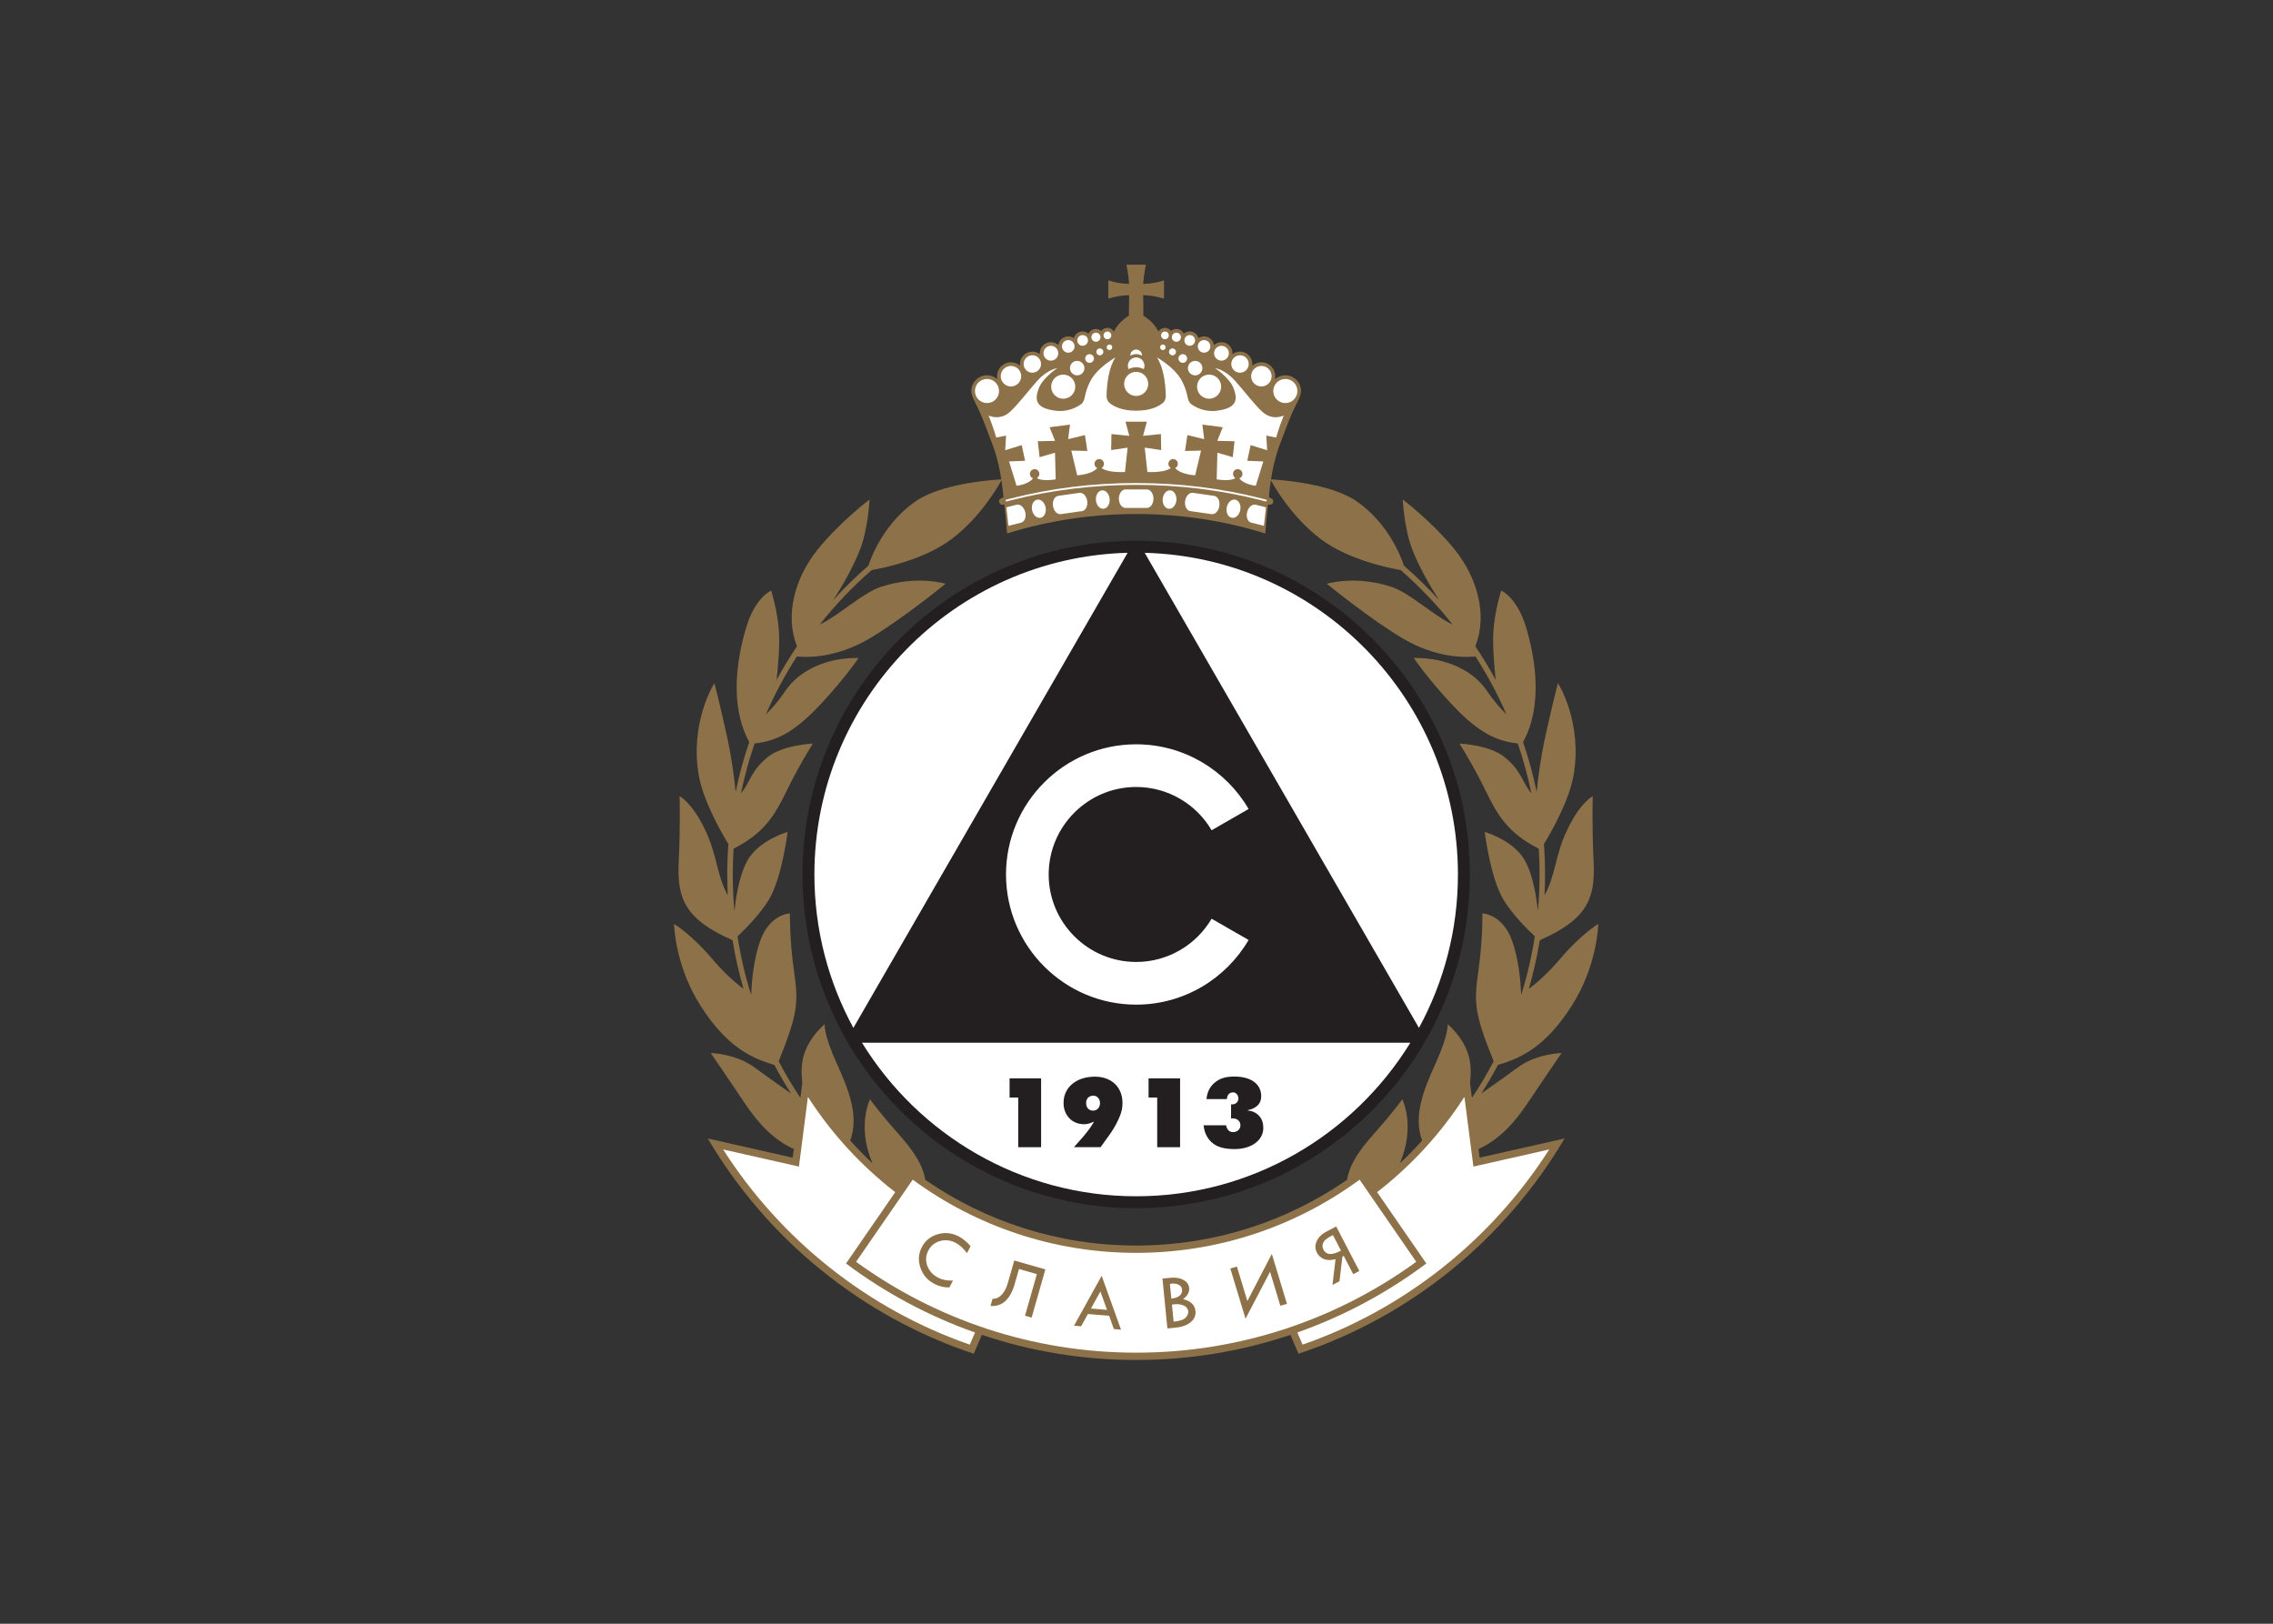 <svg clip-rule="evenodd" fill-rule="evenodd" stroke-linejoin="round" stroke-miterlimit="2" viewBox="0 0 560 400" xmlns="http://www.w3.org/2000/svg"><rect x="0" y="0" width="560" height="400" fill="#333333" stroke="none"/><g fill-rule="nonzero" transform="matrix(.438 0 0 -.438 150.375 379.399)"><path d="m483.443 374.377c0-103.649-84.034-187.682-187.682-187.682-103.649 0-187.682 84.033-187.682 187.682 0 103.646 84.033 187.682 187.682 187.682 103.648 0 187.682-84.036 187.682-187.682z" fill="#231f20"/><path d="m452.5 283.884-313.478.001 156.739 271.479zm-115.945 71.304c-7.221-15.291-22.792-25.895-40.794-25.895-24.861 0-45.086 20.225-45.086 45.084 0 24.86 20.225 45.085 45.086 45.085 18.015 0 33.596-10.621 40.811-25.93l27.994 16.122c-12.844 24.95-38.864 42.054-68.805 42.054-42.64 0-77.331-34.69-77.331-77.331 0-42.64 34.691-77.33 77.331-77.33 29.953 0 55.982 17.117 68.821 42.082z" fill="#231f20"/><path d="m295.764 577.11c25.579 0 50.06-3.878 72.625-10.958 0 0 .504 7.181 1.534 16.279 0 0 2.403-.686 2.918 1.374s-2.404 2.575-2.404 2.575.228 4.031 1.103 9.759l.069-.139c1.803-3.349 11.339-20.159 27.497-32.624 15.262-11.773 38.276-16.531 44.974-17.713l.51-.141c10.633-9.258 20.397-19.488 29.155-30.551l-.489.232c-10.493 5.047-23.666 17.526-33.722 20.879-20.395 6.797-36.565 1.802-36.565 1.802s24.977-20.343 43.002-30.9c18.742-10.978 34.826-10.559 40.127-10.03l.538.002c6.618-10.271 12.432-21.108 17.349-32.421l-.342.306c-2.585 2.488-6.409 6.649-10.549 12.788-7.468 11.072-22.403 18.797-41.2 18.54 0 0 7.21-10.815 20.6-25.235 12.995-13.995 23.565-21.441 37.594-22.809l.315-.102c3.116-9.054 5.673-18.366 7.632-27.893l-.345.38c-4.974 6.103-5.074 11.961-14.554 19.782-8.469 6.986-25.492 7.724-25.492 7.724s8.24-13.132 14.935-27.037c6.434-13.365 12.631-23.399 29.335-31.932l.297-.166c.304-4.796.458-9.632.458-14.504 0-6.883-.308-13.695-.911-20.423l-.161 1.053c-1.032 9.494-3.544 22.801-8.933 29.922-7.21 9.528-20.858 13.39-20.858 13.39s3.167-25.887 10.558-38.11c5.021-8.305 13.374-16.609 17.236-20.242l.41-.359c-1.744-11.293-4.323-22.314-7.674-32.997l-.044.875c-.3 6.847-1.356 19.211-5.036 29.548-5.407 15.193-16.737 15.45-16.737 15.45s.257-14.935-2.318-32.703c-2.551-17.602-2.069-23.831 8.456-49.987l.198-.466c-3.704-7.06-7.767-13.902-12.168-20.501l-.113.341c-.374 2.897-.726 5.631-1.036 8.036l.103.704c.475 4.412.521 9.705-.848 14.493-3.089 10.815-11.844 17.768-11.844 17.768s.772-5.408-6.695-21.888c-6.909-15.245-12.715-29.83-7.634-43.55l-.214-.236c-3.913-4.347-8.007-8.528-12.269-12.533l.226.603c8.539 20.721 1.093 35.374 1.093 35.374s-4.892-6.953-15.192-18.54c-9.164-10.309-14.455-17.968-15.874-26.786l-.226-.116c-33.642-23.219-74.433-36.816-118.4-36.816h-.003c-43.966 0-84.758 13.597-118.399 36.816l-.227.116c-1.419 8.818-6.71 16.477-15.873 26.786-10.3 11.587-15.193 18.54-15.193 18.54s-7.446-14.653 1.094-35.374l.225-.603c-4.262 4.005-8.355 8.186-12.268 12.533l-.215.236c5.081 13.72-.725 28.305-7.634 43.55-7.467 16.48-6.694 21.888-6.694 21.888s-8.755-6.953-11.845-17.768c-1.368-4.788-1.323-10.081-.848-14.493l.103-.704c-.309-2.405-.662-5.139-1.035-8.036l-.114-.341c-4.401 6.599-8.464 13.441-12.167 20.501l.197.466c10.526 26.156 11.007 32.385 8.456 49.987-2.575 17.768-2.317 32.703-2.317 32.703s-11.33-.257-16.738-15.45c-3.679-10.337-4.736-22.701-5.035-29.548l-.045-.875c-3.35 10.683-5.93 21.704-7.674 32.997l.41.359c3.863 3.633 12.216 11.937 17.237 20.242 7.39 12.223 10.557 38.11 10.557 38.11s-13.647-3.862-20.857-13.39c-5.389-7.121-7.901-20.428-8.934-29.922l-.161-1.053c-.603 6.728-.911 13.54-.911 20.423 0 4.872.154 9.708.458 14.504l.297.166c16.704 8.533 22.901 18.567 29.336 31.932 6.695 13.905 14.935 27.037 14.935 27.037s-17.024-.738-25.493-7.724c-9.479-7.821-9.58-13.679-14.554-19.782l-.344-.38c1.958 9.527 4.516 18.839 7.631 27.893l.315.102c14.029 1.368 24.6 8.814 37.595 22.809 13.39 14.42 20.6 25.235 20.6 25.235-18.798.257-33.733-7.468-41.2-18.54-4.141-6.139-7.964-10.3-10.55-12.788l-.342-.306c4.917 11.313 10.731 22.15 17.35 32.421l.538-.002c5.3-.529 21.384-.948 40.126 10.03 18.025 10.557 43.003 30.9 43.003 30.9s-16.17 4.995-36.565-1.802c-10.056-3.353-23.229-15.832-33.723-20.879l-.488-.232c8.757 11.063 18.522 21.293 29.154 30.551l.51.141c6.699 1.182 29.713 5.94 44.974 17.713 16.158 12.465 25.695 29.275 27.497 32.624l.069.139c.875-5.728 1.103-9.759 1.103-9.759s-2.919-.515-2.404-2.575 2.918-1.374 2.918-1.374c1.031-9.098 1.535-16.279 1.535-16.279 22.564 7.08 47.045 10.958 72.624 10.958zm0-475.804c30.319 0 59.498 4.966 86.769 14.128l4.553-10.614c63.15 20.959 116.144 64.392 149.456 120.772l.195.297c-6.424-1.451-41.044-9.266-47.775-10.786-.122.949-.316 2.464-.565 4.391l-.103.453c11.508 5.178 20.058 14.443 27.717 25.932 8.24 12.36 19.055 28.067 19.055 28.067s-13.905-.257-24.462-7.982c-7.47-5.465-14.295-10.287-19.746-14.099l-.951-.686c3.33 5.229 6.455 10.601 9.363 16.106l.504.15c13.973 4.014 27.122 11.431 40.957 33.034 14.678 22.917 14.935 46.093 14.935 46.093s-9.785-5.923-21.115-19.313c-7.383-8.725-13.891-14.17-17.53-16.905l-.396-.229c2.578 8.848 4.638 17.915 6.145 27.166l.459.321c25.66 11.393 30.875 22.694 29.862 43.464-1.03 21.115-.515 37.338-.515 37.338s-6.952-3.348-14.42-19.055c-6.761-14.222-6.345-24.644-12.322-36.044l-.369-.645c.196 3.881.294 7.788.294 11.717 0 5.772-.213 11.496-.633 17.162l.221.303c3.424 5.616 13.843 23.577 16.414 38.149 5.304 30.058-8.755 52.015-8.755 52.015s-2.318-8.497-6.952-29.355c-2.897-13.036-4.285-24.462-4.919-31.199l-.087-.636c-1.967 9.559-4.529 18.902-7.646 27.991l.128.299c11.082 20.447 6.768 46.598 1.709 63.8-5.15 17.51-14.163 21.115-14.163 21.115s-3.605-11.072-4.377-22.917c-.535-8.201.535-20.104 1.243-26.652l.039-.577c-3.524 6.484-7.352 12.78-11.463 18.87l.128.305c6.936 17.531.753 38.538-11.577 53.889-12.618 15.707-29.355 28.325-29.355 28.325s.772-15.965 5.15-27.553c4.055-10.733 10.812-21.979 14.554-27.834l.711-1.147c-6.181 6.817-12.766 13.262-19.715 19.298l-.195.535c-1.862 5.49-8.966 23.34-25.998 35.414-14.89 10.555-44.357 12.389-48.449 12.595l-.161.023c.855 5.466 2.293 12.378 4.664 18.796 7.639 20.686 8.446 20.95 10.986 26.351.687 1.459 1.248 3.469 1.248 4.551 0 4.876-3.967 8.844-8.844 8.844-2.2 0-4.215-.808-5.765-2.142l.009.328c.071.421.108.853.108 1.294 0 4.315-3.512 7.827-7.827 7.827-1.929 0-3.698-.702-5.064-1.863l-.021.258c.02.212.03.428.03.645 0 3.839-3.124 6.962-6.962 6.962-1.593 0-3.062-.538-4.237-1.441l.029.272c.003.086.006.172.006.258 0 3.434-2.793 6.227-6.227 6.227-1.619 0-3.096-.621-4.204-1.638l-.093.401c-.523 2.55-2.785 4.474-5.488 4.474-1.174 0-2.264-.363-3.165-.982l-.076.28c-.657 2.039-2.573 3.518-4.828 3.518-1.277 0-2.446-.475-3.339-1.258l-.131.227c-.788 1.42-2.303 2.382-4.04 2.382-1.134 0-2.174-.411-2.979-1.091l-.174.173c-.776.954-1.961 1.565-3.284 1.565-1.574 0-2.949-.863-3.679-2.14l-.14.242c-2.192 5.172-8.284 8.735-8.284 8.735l-.128 11.514s5.021.129 11.716-1.931v10.245c-6.695-2.06-11.716-1.932-11.716-1.932.386 5.665 1.545 10.815 1.545 10.815h-10.988s1.159-5.15 1.545-10.815c0 0-5.021-.128-11.716 1.932v-10.245c6.695 2.06 11.716 1.931 11.716 1.931l-.128-11.514s-6.092-3.563-8.284-8.735l-.14-.242c-.729 1.277-2.105 2.14-3.679 2.14-1.323 0-2.507-.611-3.284-1.565l-.174-.173c-.805.68-1.845 1.091-2.979 1.091-1.736 0-3.252-.962-4.04-2.382l-.131-.227c-.893.783-2.062 1.258-3.339 1.258-2.255 0-4.171-1.479-4.828-3.518l-.076-.28c-.901.619-1.991.982-3.165.982-2.703 0-4.965-1.924-5.488-4.474l-.093-.401c-1.108 1.017-2.585 1.638-4.204 1.638-3.434 0-6.227-2.793-6.227-6.227 0-.086.002-.172.006-.258l.029-.272c-1.174.903-2.644 1.441-4.237 1.441-3.838 0-6.961-3.123-6.961-6.962 0-.217.01-.433.029-.645l-.021-.258c-1.366 1.161-3.134 1.863-5.064 1.863-4.315 0-7.827-3.512-7.827-7.827 0-.441.037-.873.108-1.294l.009-.328c-1.55 1.334-3.565 2.142-5.765 2.142-4.877 0-8.844-3.968-8.844-8.844 0-1.082.561-3.092 1.248-4.551 2.54-5.401 3.347-5.665 10.986-26.351 2.371-6.418 3.809-13.33 4.664-18.796l-.161-.023c-4.092-.206-33.559-2.04-48.449-12.595-17.032-12.074-24.136-29.924-25.998-35.414l-.195-.535c-6.949-6.036-13.534-12.481-19.715-19.298l.712 1.147c3.741 5.855 10.499 17.101 14.553 27.834 4.378 11.588 5.15 27.553 5.15 27.553s-16.737-12.618-29.355-28.325c-12.33-15.351-18.513-36.358-11.576-53.889l.127-.305c-4.111-6.09-7.938-12.386-11.463-18.87l.039.577c.708 6.548 1.778 18.451 1.243 26.652-.772 11.845-4.377 22.917-4.377 22.917s-9.013-3.604-14.163-21.115c-5.059-17.202-9.373-43.353 1.709-63.8l.128-.299c-3.117-9.089-5.679-18.432-7.647-27.991l-.086.636c-.634 6.737-2.022 18.163-4.919 31.199-4.635 20.858-6.952 29.355-6.952 29.355s-14.06-21.957-8.755-52.015c2.571-14.572 12.99-32.532 16.413-38.149l.222-.303c-.42-5.666-.633-11.39-.633-17.162 0-3.929.099-7.836.294-11.717l-.369.645c-5.977 11.4-5.561 21.822-12.322 36.044-7.468 15.707-14.42 19.055-14.42 19.055s.515-16.223-.515-37.338c-1.013-20.77 4.202-32.071 29.861-43.464l.46-.321c1.507-9.251 3.567-18.318 6.146-27.166l-.397.229c-3.64 2.735-10.148 8.18-17.53 16.905-11.33 13.39-21.115 19.313-21.115 19.313s.257-23.176 14.935-46.093c13.835-21.603 26.984-29.02 40.957-33.034l.504-.15c2.908-5.505 6.033-10.877 9.363-16.106l-.951.686c-5.451 3.812-12.276 8.634-19.745 14.099-10.558 7.725-24.463 7.982-24.463 7.982s10.815-15.707 19.055-28.067c7.659-11.489 16.209-20.754 27.717-25.932l-.103-.453c-.248-1.927-.443-3.442-.565-4.391-6.731 1.52-41.351 9.335-47.776 10.786l.196-.297c33.312-56.38 86.306-99.813 149.455-120.772l4.554 10.614c27.271-9.162 56.45-14.128 86.768-14.128z" fill="#8d7149"/><path d="m295.764 161.561c46.85 0 90.213 15.217 125.405 40.968l.277.191 31.848-46.166-.259-.235c-44.257-32.009-98.6-50.893-157.271-50.893h-.003c-58.671 0-113.014 18.884-157.271 50.893l-.259.235 31.848 46.166.277-.191c35.193-25.751 78.555-40.968 125.405-40.968z" fill="#fff"/><path d="m454.986 288.389c13.877 25.592 21.763 54.887 21.763 85.988 0 98.189-78.596 178.366-176.179 180.924l.12-.235 154.126-266.955z" fill="#fff"/><path d="m141.993 279.765 307.97-.001-.198-.377c-31.926-51.572-89.021-85.997-154.004-85.997-65.148 0-122.367 34.6-154.247 86.39z" fill="#fff"/><path d="m137.004 288.629 153.835 266.449.108.223c-97.581-2.561-176.174-82.737-176.174-180.924 0-31.232 7.953-60.643 21.939-86.312z" fill="#fff"/><path d="m202.156 109.948c-57.486 19.988-106.162 58.966-138.483 109.386l-.216.374 42.614-9.622 5.033 39.07.35-.368c13.099-20.247 29.541-38.138 48.537-52.887l.244-.194-27.662-40.1.214-.21c21.838-16.293 46.183-29.403 72.344-38.633z" fill="#fff"/><path d="m389.369 109.948c57.486 19.988 106.163 58.966 138.483 109.386l.216.374-42.613-9.622-5.034 39.07-.349-.368c-13.1-20.247-29.541-38.138-48.537-52.887l-.245-.194 27.662-40.1-.214-.21c-21.837-16.293-46.183-29.403-72.343-38.633z" fill="#fff"/><path d="m338.196 349.49c-8.559-14.539-24.377-24.317-42.435-24.317-27.132 0-49.206 22.072-49.206 49.204s22.074 49.205 49.206 49.205c18.067 0 33.89-9.787 42.447-24.338l20.807 11.964c-12.708 21.742-36.304 36.38-63.254 36.38-40.368 0-73.211-32.842-73.211-73.211 0-40.368 32.843-73.21 73.211-73.21 26.947 0 50.54 14.634 63.25 36.371z" fill="#fff"/><path d="m202.604 165.299-1.997-3.894c-2.02 2.721-4.163 4.666-6.433 5.829-2.915 1.495-5.851 1.812-8.809.954-2.959-.857-5.14-2.654-6.544-5.392-1.43-2.792-1.604-5.644-.521-8.557 1.084-2.913 3.161-5.156 6.233-6.73 2.23-1.144 4.955-1.65 8.174-1.514l-1.997-3.896c-2.898-.057-5.673.593-8.324 1.953-3.886 1.991-6.534 5.007-7.944 9.049-1.409 4.041-1.163 7.915.739 11.624 1.868 3.643 4.821 6.067 8.862 7.273 4.041 1.205 7.972.828 11.792-1.13 2.455-1.259 4.71-3.114 6.769-5.569z" fill="#8d7149"/><path d="m276.364 148.679 10.862-30.306-4 .336-2.672 7.459-11.935 1.002-3.834-6.913-3.989.335zm-.716-8.825-5.319-9.597 9.03-.758z" fill="#8d7149"/><path d="m310.559 147.104 4.439.437c2.915.288 5.358-.11 7.329-1.192s3.052-2.588 3.242-4.518c.232-2.354-.919-4.454-3.453-6.298 4.324-1.003 6.659-3.25 7.004-6.741.24-2.431-.654-4.499-2.684-6.201-2.029-1.703-4.867-2.734-8.515-3.094l-4.593-.454zm4.177-2.997.818-8.284c2.088.235 3.649.796 4.684 1.682 1.034.887 1.485 2.01 1.349 3.373-.116 1.187-.712 2.085-1.784 2.698-1.072.612-2.45.834-4.135.668-.363-.036-.674-.082-.932-.137m1.146-11.616.948-9.609.303.031c3.242.319 5.403 1.066 6.48 2.241 1.078 1.175 1.563 2.313 1.454 3.414-.144 1.455-.922 2.551-2.333 3.287-1.412.736-3.271.99-5.577.763z" fill="#8d7149"/><path d="m242.292 259.712v-38.722h-12.867v27.931h-4.862v10.791z" fill="#231f20"/><path d="m265.468 226.33c.652.709 1.838 2.192 2.846 3.496 1.007 1.246 1.422 1.839 2.195 3.022.71 1.131 1.007 1.603 1.482 2.376l-.117.115c-2.432-1.124-3.62-1.42-5.518-1.42-6.641 0-11.442 5.041-11.442 11.975 0 8.778 7.174 14.765 17.668 14.765 9.313 0 15.478-5.929 15.478-14.765 0-2.487-.355-4.499-1.304-6.992-1.185-3.206-3.38-7.237-5.574-10.322l-5.456-7.59h-15.001zm2.135 19.628c0-2.729 1.481-4.39 3.973-4.39 2.195 0 3.853 1.777 3.853 4.21 0 2.376-1.658 4.211-3.735 4.211-2.431 0-4.091-1.662-4.091-4.031z" fill="#231f20"/><path d="m320.463 259.712v-38.722h-12.867v27.931h-4.863v10.791z" fill="#231f20"/><path d="m335.32 248.028c.354 3.978 1.955 7.117 4.743 9.372 2.903 2.371 6.047 3.322 10.97 3.322 9.369 0 15.062-4.209 15.062-11.09 0-4.09-2.549-6.761-7.651-7.828v-.119c2.137-.353 2.966-.591 4.153-1.247.949-.531 1.78-1.183 2.43-1.95 1.482-1.662 2.253-3.916 2.253-6.644 0-6.997-6.699-11.917-16.186-11.917-5.99 0-10.202 1.246-13.049 3.969-2.013 1.903-3.438 4.452-4.029 7.354-.122.594-.239 1.246-.358 2.077h12.688c.477-2.55 1.899-3.859 3.917-3.859 2.371 0 4.15 1.604 4.15 3.859 0 2.195-1.779 3.857-4.15 3.857h-1.127v7.88h.829c1.78 0 3.319 1.545 3.319 3.263 0 1.898-1.364 3.498-2.963 3.498-2.134 0-3.38-1.364-3.559-3.797z" fill="#231f20"/><path d="m239.805 149.635-9.858 2.814-.1.038-2.462-8.628c-2.312-8.168-6.44-11.068-9.747-11.864-2.391-.613-3.8-.254-3.8-.254l1.142 4.002s5.813-.99 8.689 9.169l3.521 12.339 17.497-4.993-7.737-27.112-3.715 1.059 6.676 23.394z" fill="#8d7149"/><path d="m380.561 132.92-3.696-1.12-5.795 19.142-13.796-26.416-8.542 28.218 3.696 1.121 5.878-19.413 13.769 26.502z" fill="#8d7149"/><path d="m421.275 151.365-3.427-1.78-5.341 10.284-.742-.386-1.641-13.909-3.931-2.041 1.711 14.485c-2.589-.681-4.763-.662-6.524.052-1.759.716-3.075 1.91-3.945 3.586-1.088 2.094-1.131 4.253-.131 6.476 1.002 2.223 2.851 4.036 5.551 5.439l5.427 2.817zm-18.969 17.613c-.853-.751-1.397-1.618-1.635-2.599-.235-.981-.078-2.003.473-3.066 1.574-3.032 4.848-3.191 9.821-.474l-4.539 8.741c-1.893-.983-3.267-1.851-4.12-2.602z" fill="#8d7149"/><g fill="#fff"><path d="m288.978 650.284c0-3.746 3.039-6.784 6.785-6.784 3.747 0 6.784 3.038 6.784 6.784 0 3.747-3.037 6.784-6.784 6.784-3.746 0-6.785-3.037-6.785-6.784z"/><path d="m247.95 648.739c0-3.746 3.038-6.784 6.784-6.784 3.747 0 6.784 3.038 6.784 6.784 0 3.747-3.037 6.784-6.784 6.784-3.746 0-6.784-3.037-6.784-6.784z"/><path d="m258.517 659.166c0-2.247 1.823-4.07 4.071-4.07s4.07 1.823 4.07 4.07c0 2.249-1.822 4.071-4.07 4.071s-4.071-1.822-4.071-4.071z"/><path d="m267.098 664.574c0-1.348 1.093-2.442 2.443-2.442 1.348 0 2.442 1.094 2.442 2.442 0 1.349-1.094 2.443-2.442 2.443-1.35 0-2.443-1.094-2.443-2.443z"/><path d="m273.38 668.308c0-1.079.875-1.954 1.954-1.954 1.08 0 1.954.875 1.954 1.954s-.874 1.954-1.954 1.954c-1.079 0-1.954-.875-1.954-1.954z"/><path d="m279.178 670.883c0-.863.7-1.563 1.564-1.563.863 0 1.563.7 1.563 1.563s-.7 1.563-1.563 1.563c-.864 0-1.564-.7-1.564-1.563z"/><path d="m265.314 578.749c2.009.287 3.322 2.835 2.917 5.663-.404 2.826-2.379 4.905-4.389 4.617-2.009-.287-9.953-1.425-11.963-1.713-2.008-.287-3.321-2.836-2.917-5.663.405-2.827 2.379-4.905 4.39-4.617 2.009.287 9.952 1.425 11.962 1.713z"/><path d="m223.906 570.463c2.815.712 5.986 1.514 7.144 1.806 1.968.498 3.005 3.169 2.305 5.939-.699 2.769-2.882 4.627-4.85 4.13-.97-.245-3.352-.847-5.754-1.455 0 0 .225-1.885.568-5.147.344-3.261.587-5.273.587-5.273z"/><path d="m280.853 585.514c.204-2.86-1.362-5.303-3.5-5.456s-4.037 2.042-4.242 4.901c-.204 2.861 1.362 5.303 3.5 5.458 2.138.152 4.037-2.042 4.242-4.903z"/><path d="m244.831 580.809c.533-2.818-.74-5.425-2.846-5.825-2.106-.399-4.246 1.561-4.78 4.379s.74 5.425 2.845 5.825c2.107.399 4.247-1.562 4.781-4.379z"/><path d="m205.076 646.292c0-3.746 3.038-6.784 6.784-6.784 3.747 0 6.785 3.038 6.785 6.784 0 3.748-3.038 6.785-6.785 6.785-3.746 0-6.784-3.037-6.784-6.785z"/><path d="m219.569 654.617c0-3.184 2.582-5.767 5.767-5.767s5.767 2.583 5.767 5.767c0 3.185-2.582 5.767-5.767 5.767s-5.767-2.582-5.767-5.767z"/><path d="m232.451 661.484c0-2.706 2.195-4.902 4.902-4.902s4.901 2.196 4.901 4.902c0 2.707-2.194 4.902-4.901 4.902s-4.902-2.195-4.902-4.902z"/><path d="m254.025 671.397c0-1.955 1.586-3.541 3.542-3.541 1.955 0 3.541 1.586 3.541 3.541 0 1.957-1.586 3.542-3.541 3.542-1.956 0-3.542-1.585-3.542-3.542z"/><path d="m262.625 674.745c0-1.662 1.348-3.01 3.01-3.01 1.663 0 3.01 1.348 3.01 3.01s-1.347 3.01-3.01 3.01c-1.662 0-3.01-1.348-3.01-3.01z"/><path d="m270.586 676.547c0-1.412 1.146-2.558 2.56-2.558 1.413 0 2.558 1.146 2.558 2.558 0 1.413-1.145 2.559-2.558 2.559-1.414 0-2.56-1.146-2.56-2.559z"/><path d="m277.408 677.577c0-1.201.973-2.174 2.175-2.174 1.201 0 2.175.973 2.175 2.174 0 1.202-.974 2.175-2.175 2.175-1.202 0-2.175-.973-2.175-2.175z"/><path d="m243.615 667.535c0-2.3 1.866-4.166 4.167-4.166s4.166 1.866 4.166 4.166c0 2.301-1.865 4.167-4.166 4.167s-4.167-1.866-4.167-4.167z"/><path d="m295.761 594.534c-24.206 0-47.865-2.906-70.369-8.64-.857-.218-1.712-.44-2.566-.667-.922-.38-.537-1.25.265-.996.822.219 1.645.433 2.47.644 22.446 5.727 46.049 8.629 70.2 8.629h.003c24.152 0 47.755-2.902 70.201-8.629.825-.211 1.648-.425 2.47-.644.801-.254 1.186.616.264.996-.853.227-1.709.449-2.566.667-22.503 5.734-46.163 8.64-70.369 8.64z"/><path d="m301.805 580.543c2.03 0 3.691 2.337 3.691 5.193s-1.661 5.193-3.691 5.193h-12.084c-2.03 0-3.691-2.337-3.691-5.193s1.661-5.193 3.691-5.193z"/><path d="m343.576 648.739c0-3.746-3.038-6.784-6.785-6.784s-6.784 3.038-6.784 6.784c0 3.747 3.037 6.784 6.784 6.784s6.785-3.037 6.785-6.784z"/><path d="m333.008 659.166c0-2.247-1.823-4.07-4.07-4.07-2.249 0-4.071 1.823-4.071 4.07 0 2.249 1.822 4.071 4.071 4.071 2.247 0 4.07-1.822 4.07-4.071z"/><path d="m324.428 664.574c0-1.348-1.094-2.442-2.443-2.442s-2.442 1.094-2.442 2.442c0 1.349 1.093 2.443 2.442 2.443s2.443-1.094 2.443-2.443z"/><path d="m318.146 668.308c0-1.079-.875-1.954-1.955-1.954-1.079 0-1.954.875-1.954 1.954s.875 1.954 1.954 1.954c1.08 0 1.955-.875 1.955-1.954z"/><path d="m312.347 670.883c0-.863-.7-1.563-1.563-1.563-.864 0-1.563.7-1.563 1.563s.699 1.563 1.563 1.563c.863 0 1.563-.7 1.563-1.563z"/><path d="m326.211 578.749c-2.009.287-3.321 2.835-2.917 5.663.405 2.826 2.379 4.905 4.39 4.617 2.009-.287 9.952-1.425 11.962-1.713 2.009-.287 3.322-2.836 2.917-5.663-.404-2.827-2.379-4.905-4.389-4.617-2.009.287-9.953 1.425-11.963 1.713z"/><path d="m367.619 570.463c-2.815.712-5.986 1.514-7.144 1.806-1.967.498-3.005 3.169-2.305 5.939.699 2.769 2.883 4.627 4.85 4.13.97-.245 3.353-.847 5.754-1.455 0 0-.224-1.885-.568-5.147-.343-3.261-.587-5.273-.587-5.273z"/><path d="m310.672 585.514c-.204-2.86 1.363-5.303 3.5-5.456 2.139-.153 4.037 2.042 4.242 4.901.205 2.861-1.362 5.303-3.499 5.458-2.139.152-4.038-2.042-4.243-4.903z"/><path d="m346.694 580.809c-.533-2.818.741-5.425 2.846-5.825 2.106-.399 4.246 1.561 4.78 4.379s-.74 5.425-2.845 5.825c-2.106.399-4.246-1.562-4.781-4.379z"/><path d="m386.45 646.292c0-3.746-3.039-6.784-6.785-6.784-3.747 0-6.784 3.038-6.784 6.784 0 3.748 3.037 6.785 6.784 6.785 3.746 0 6.785-3.037 6.785-6.785z"/><path d="m371.957 654.617c0-3.184-2.583-5.767-5.768-5.767-3.184 0-5.766 2.583-5.766 5.767 0 3.185 2.582 5.767 5.766 5.767 3.185 0 5.768-2.582 5.768-5.767z"/><path d="m359.075 661.484c0-2.706-2.196-4.902-4.903-4.902-2.706 0-4.901 2.196-4.901 4.902 0 2.707 2.195 4.902 4.901 4.902 2.707 0 4.903-2.195 4.903-4.902z"/><path d="m337.5 671.397c0-1.955-1.585-3.541-3.541-3.541s-3.542 1.586-3.542 3.541c0 1.957 1.586 3.542 3.542 3.542s3.541-1.585 3.541-3.542z"/><path d="m328.901 674.745c0-1.662-1.348-3.01-3.011-3.01-1.662 0-3.01 1.348-3.01 3.01s1.348 3.01 3.01 3.01c1.663 0 3.011-1.348 3.011-3.01z"/><path d="m320.939 676.547c0-1.412-1.146-2.558-2.559-2.558s-2.558 1.146-2.558 2.558c0 1.413 1.145 2.559 2.558 2.559s2.559-1.146 2.559-2.559z"/><path d="m314.118 677.577c0-1.201-.974-2.174-2.176-2.174-1.2 0-2.174.973-2.174 2.174 0 1.202.974 2.175 2.174 2.175 1.202 0 2.176-.973 2.176-2.175z"/><path d="m347.911 667.535c0-2.3-1.867-4.166-4.167-4.166-2.301 0-4.166 1.866-4.166 4.166 0 2.301 1.865 4.167 4.166 4.167 2.3 0 4.167-1.866 4.167-4.167z"/><path d="m295.761 635.218c-8.271.001-12.874 2.535-15.093 4.455-.739.64-1.6 1.854-1.554 4.042.061 2.855.255 7.938 1.757 13.778 1.31 5.094 3.218 7.725 3.218 7.725s-7.596-4.378-11.974-10.043c-3.29-4.259-4.708-9.437-5.289-12.443-.296-1.526-.939-3.055-1.99-3.811-2.467-1.773-7.618-4.605-14.479-3.702-9.785 1.287-12.589 4.895-9.142 13.132 2.318 5.537 10.172 10.815 10.172 10.815s-5.536-.772-11.201-7.081-11.298-13.959-15.708-17.768c-5.665-4.892-11.716-1.802-11.716-1.802 2.961-7.468 4.277-12.39 4.277-12.39l5.544 1.092-.485-8.232 9.281 2.877 1.903-8.81-9.016-.376 4.221-13.692c5.476.746 8.06 2.673 9.264 4.155l-.322.175c-.86.441-1.449 1.336-1.449 2.37 0 1.469 1.191 2.66 2.661 2.66 1.469 0 2.66-1.191 2.66-2.66 0-.89-.436-1.677-1.106-2.159l-.236-.218c1.36-.891 4.275-1.622 10.518-.731l-.379 15.012-8.666-2.517-1.003 8.958 9.714.23-3.081 7.648 11.465 1.497-1.014-8.183 9.447 2.273 1.332-8.915-9.022.207 3.33-13.936c6.555.581 9.642 2.371 11.097 3.925l.174.16c-.91.423-1.54 1.345-1.54 2.414 0 1.469 1.19 2.66 2.66 2.66s2.661-1.191 2.661-2.66c0-.984-.534-1.843-1.328-2.303l.189-.202c1.712-1.221 5.329-2.378 12.944-2.124l1.499 13.727-9.27-1.373.172 9.012 10.042-1.03-2.146 7.983h12.017l-2.146-7.983 10.042 1.03.173-9.012-9.27 1.373 1.498-13.727c7.616-.254 11.232.903 12.945 2.124l.189.202c-.795.46-1.328 1.319-1.328 2.303 0 1.469 1.19 2.66 2.66 2.66s2.661-1.191 2.661-2.66c0-1.069-.631-1.991-1.54-2.414l.174-.16c1.454-1.554 4.542-3.344 11.096-3.925l3.33 13.936-9.021-.207 1.331 8.915 9.448-2.273-1.015 8.183 11.465-1.497-3.081-7.648 9.714-.23-1.003-8.958-8.665 2.517-.379-15.012c6.243-.891 9.157-.16 10.517.731l-.235.218c-.67.482-1.106 1.269-1.106 2.159 0 1.469 1.191 2.66 2.66 2.66s2.66-1.191 2.66-2.66c0-1.034-.588-1.929-1.449-2.37l-.322-.175c1.204-1.482 3.788-3.409 9.265-4.155l4.221 13.692-9.016.376 1.902 8.81 9.282-2.877-.486 8.232 5.545-1.092s1.315 4.922 4.277 12.39c0 0-6.052-3.09-11.717 1.802-4.409 3.809-10.042 11.459-15.707 17.768s-11.201 7.081-11.201 7.081 7.854-5.278 10.171-10.815c3.448-8.237.644-11.845-9.141-13.132-6.861-.903-12.013 1.929-14.48 3.702-1.051.756-1.694 2.285-1.989 3.811-.582 3.006-1.999 8.184-5.29 12.443-4.378 5.665-11.974 10.043-11.974 10.043s1.909-2.631 3.219-7.725c1.502-5.84 1.696-10.923 1.756-13.778.047-2.188-.814-3.402-1.554-4.042-2.219-1.92-6.822-4.454-15.093-4.455z"/><path d="m291.405 658.815c-.203.524-.315 1.093-.315 1.688 0 2.577 2.096 4.672 4.673 4.672 2.576 0 4.672-2.095 4.672-4.672 0-.628-.124-1.227-.35-1.774l-.076-.106c-1.275.652-2.719 1.02-4.246 1.02-1.542 0-2.998-.375-4.281-1.038z"/><path d="m292.495 666.343c0 1.801 1.466 3.267 3.267 3.267 1.802 0 3.268-1.466 3.268-3.267l.009-.188c-.964.561-2.083.882-3.277.882-1.192 0-2.311-.32-3.274-.881l.006.187z"/></g></g></svg>
